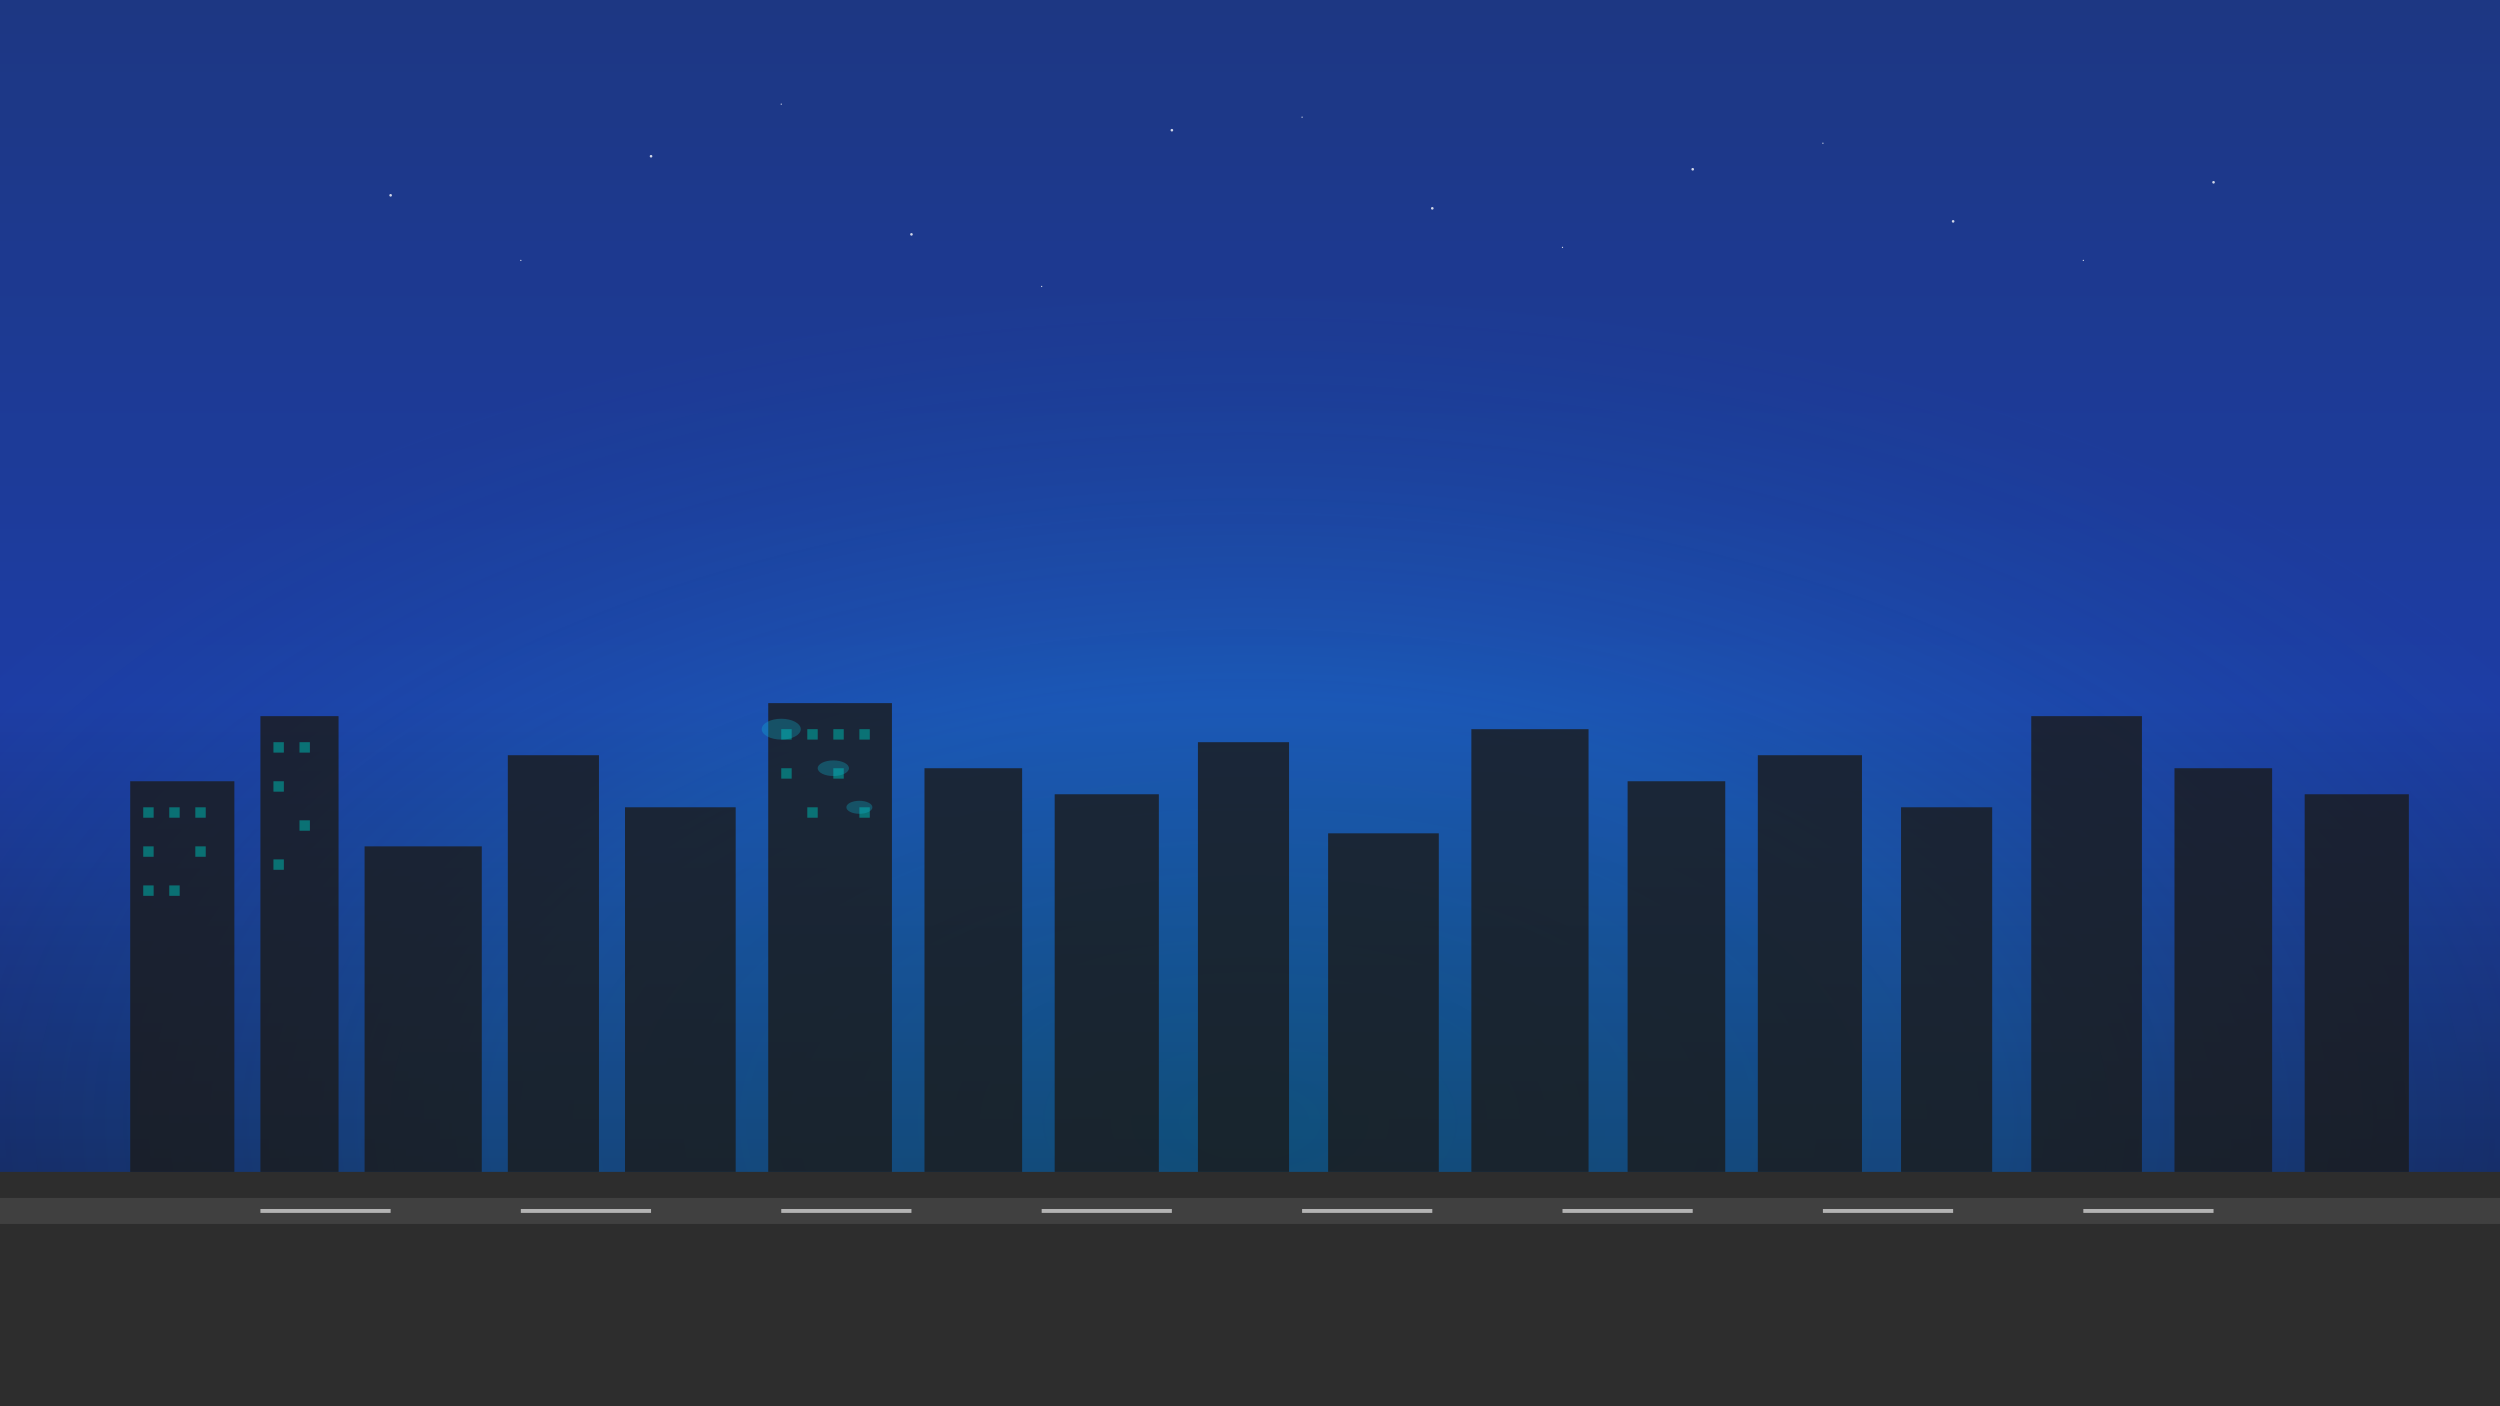 <svg width="1920" height="1080" viewBox="0 0 1920 1080" xmlns="http://www.w3.org/2000/svg">
  <rect x="0" y="0" width="1920" height="1080" fill="#808080" stroke="none"/>
  <defs>
    <linearGradient id="skyGradient" x1="0%" y1="0%" x2="0%" y2="100%">
      <stop offset="0%" style="stop-color:#1e3a8a;stop-opacity:1" />
      <stop offset="50%" style="stop-color:#1e40af;stop-opacity:1" />
      <stop offset="100%" style="stop-color:#131C44;stop-opacity:1" />
    </linearGradient>
    
    <radialGradient id="cityGlow" cx="50%" cy="80%" r="60%">
      <stop offset="0%" style="stop-color:#00A59E;stop-opacity:0.3" />
      <stop offset="50%" style="stop-color:#0EB9D3;stop-opacity:0.2" />
      <stop offset="100%" style="stop-color:#131C44;stop-opacity:0.1" />
    </radialGradient>
  </defs>
  
  <!-- Sky background -->
  <rect width="1920" height="1080" fill="url(#skyGradient)"/>
  
  <!-- City glow effect -->
  <rect width="1920" height="1080" fill="url(#cityGlow)"/>
  
  <!-- Road -->
  <polygon points="0,900 1920,900 1920,1080 0,1080" fill="#2d2d2d"/>
  <polygon points="0,920 1920,920 1920,940 0,940" fill="#404040"/>
  
  <!-- Road lines -->
  <g stroke="white" stroke-width="3" opacity="0.6">
    <line x1="200" y1="930" x2="300" y2="930"/>
    <line x1="400" y1="930" x2="500" y2="930"/>
    <line x1="600" y1="930" x2="700" y2="930"/>
    <line x1="800" y1="930" x2="900" y2="930"/>
    <line x1="1000" y1="930" x2="1100" y2="930"/>
    <line x1="1200" y1="930" x2="1300" y2="930"/>
    <line x1="1400" y1="930" x2="1500" y2="930"/>
    <line x1="1600" y1="930" x2="1700" y2="930"/>
  </g>
  
  <!-- City skyline -->
  <g fill="#1a1a1a" opacity="0.8">
    <!-- Buildings -->
    <rect x="100" y="600" width="80" height="300"/>
    <rect x="200" y="550" width="60" height="350"/>
    <rect x="280" y="650" width="90" height="250"/>
    <rect x="390" y="580" width="70" height="320"/>
    <rect x="480" y="620" width="85" height="280"/>
    <rect x="590" y="540" width="95" height="360"/>
    <rect x="710" y="590" width="75" height="310"/>
    <rect x="810" y="610" width="80" height="290"/>
    <rect x="920" y="570" width="70" height="330"/>
    <rect x="1020" y="640" width="85" height="260"/>
    <rect x="1130" y="560" width="90" height="340"/>
    <rect x="1250" y="600" width="75" height="300"/>
    <rect x="1350" y="580" width="80" height="320"/>
    <rect x="1460" y="620" width="70" height="280"/>
    <rect x="1560" y="550" width="85" height="350"/>
    <rect x="1670" y="590" width="75" height="310"/>
    <rect x="1770" y="610" width="80" height="290"/>
  </g>
  
  <!-- Building windows (lights) -->
  <g fill="#00A59E" opacity="0.6">
    <rect x="110" y="620" width="8" height="8"/>
    <rect x="130" y="620" width="8" height="8"/>
    <rect x="150" y="620" width="8" height="8"/>
    <rect x="110" y="650" width="8" height="8"/>
    <rect x="150" y="650" width="8" height="8"/>
    <rect x="110" y="680" width="8" height="8"/>
    <rect x="130" y="680" width="8" height="8"/>
    
    <rect x="210" y="570" width="8" height="8"/>
    <rect x="230" y="570" width="8" height="8"/>
    <rect x="210" y="600" width="8" height="8"/>
    <rect x="230" y="630" width="8" height="8"/>
    <rect x="210" y="660" width="8" height="8"/>
    
    <rect x="600" y="560" width="8" height="8"/>
    <rect x="620" y="560" width="8" height="8"/>
    <rect x="640" y="560" width="8" height="8"/>
    <rect x="660" y="560" width="8" height="8"/>
    <rect x="600" y="590" width="8" height="8"/>
    <rect x="640" y="590" width="8" height="8"/>
    <rect x="620" y="620" width="8" height="8"/>
    <rect x="660" y="620" width="8" height="8"/>
  </g>
  
  <!-- Stars -->
  <g fill="white" opacity="0.8">
    <circle cx="300" cy="150" r="1"/>
    <circle cx="500" cy="120" r="1"/>
    <circle cx="700" cy="180" r="1"/>
    <circle cx="900" cy="100" r="1"/>
    <circle cx="1100" cy="160" r="1"/>
    <circle cx="1300" cy="130" r="1"/>
    <circle cx="1500" cy="170" r="1"/>
    <circle cx="1700" cy="140" r="1"/>
    <circle cx="400" cy="200" r="0.5"/>
    <circle cx="600" cy="80" r="0.5"/>
    <circle cx="800" cy="220" r="0.5"/>
    <circle cx="1000" cy="90" r="0.5"/>
    <circle cx="1200" cy="190" r="0.5"/>
    <circle cx="1400" cy="110" r="0.5"/>
    <circle cx="1600" cy="200" r="0.5"/>
  </g>
  
  <!-- Glowing lights effect -->
  <g fill="#0EB9D3" opacity="0.3">
    <ellipse cx="600" cy="560" rx="15" ry="8"/>
    <ellipse cx="640" cy="590" rx="12" ry="6"/>
    <ellipse cx="660" cy="620" rx="10" ry="5"/>
  </g>
</svg>